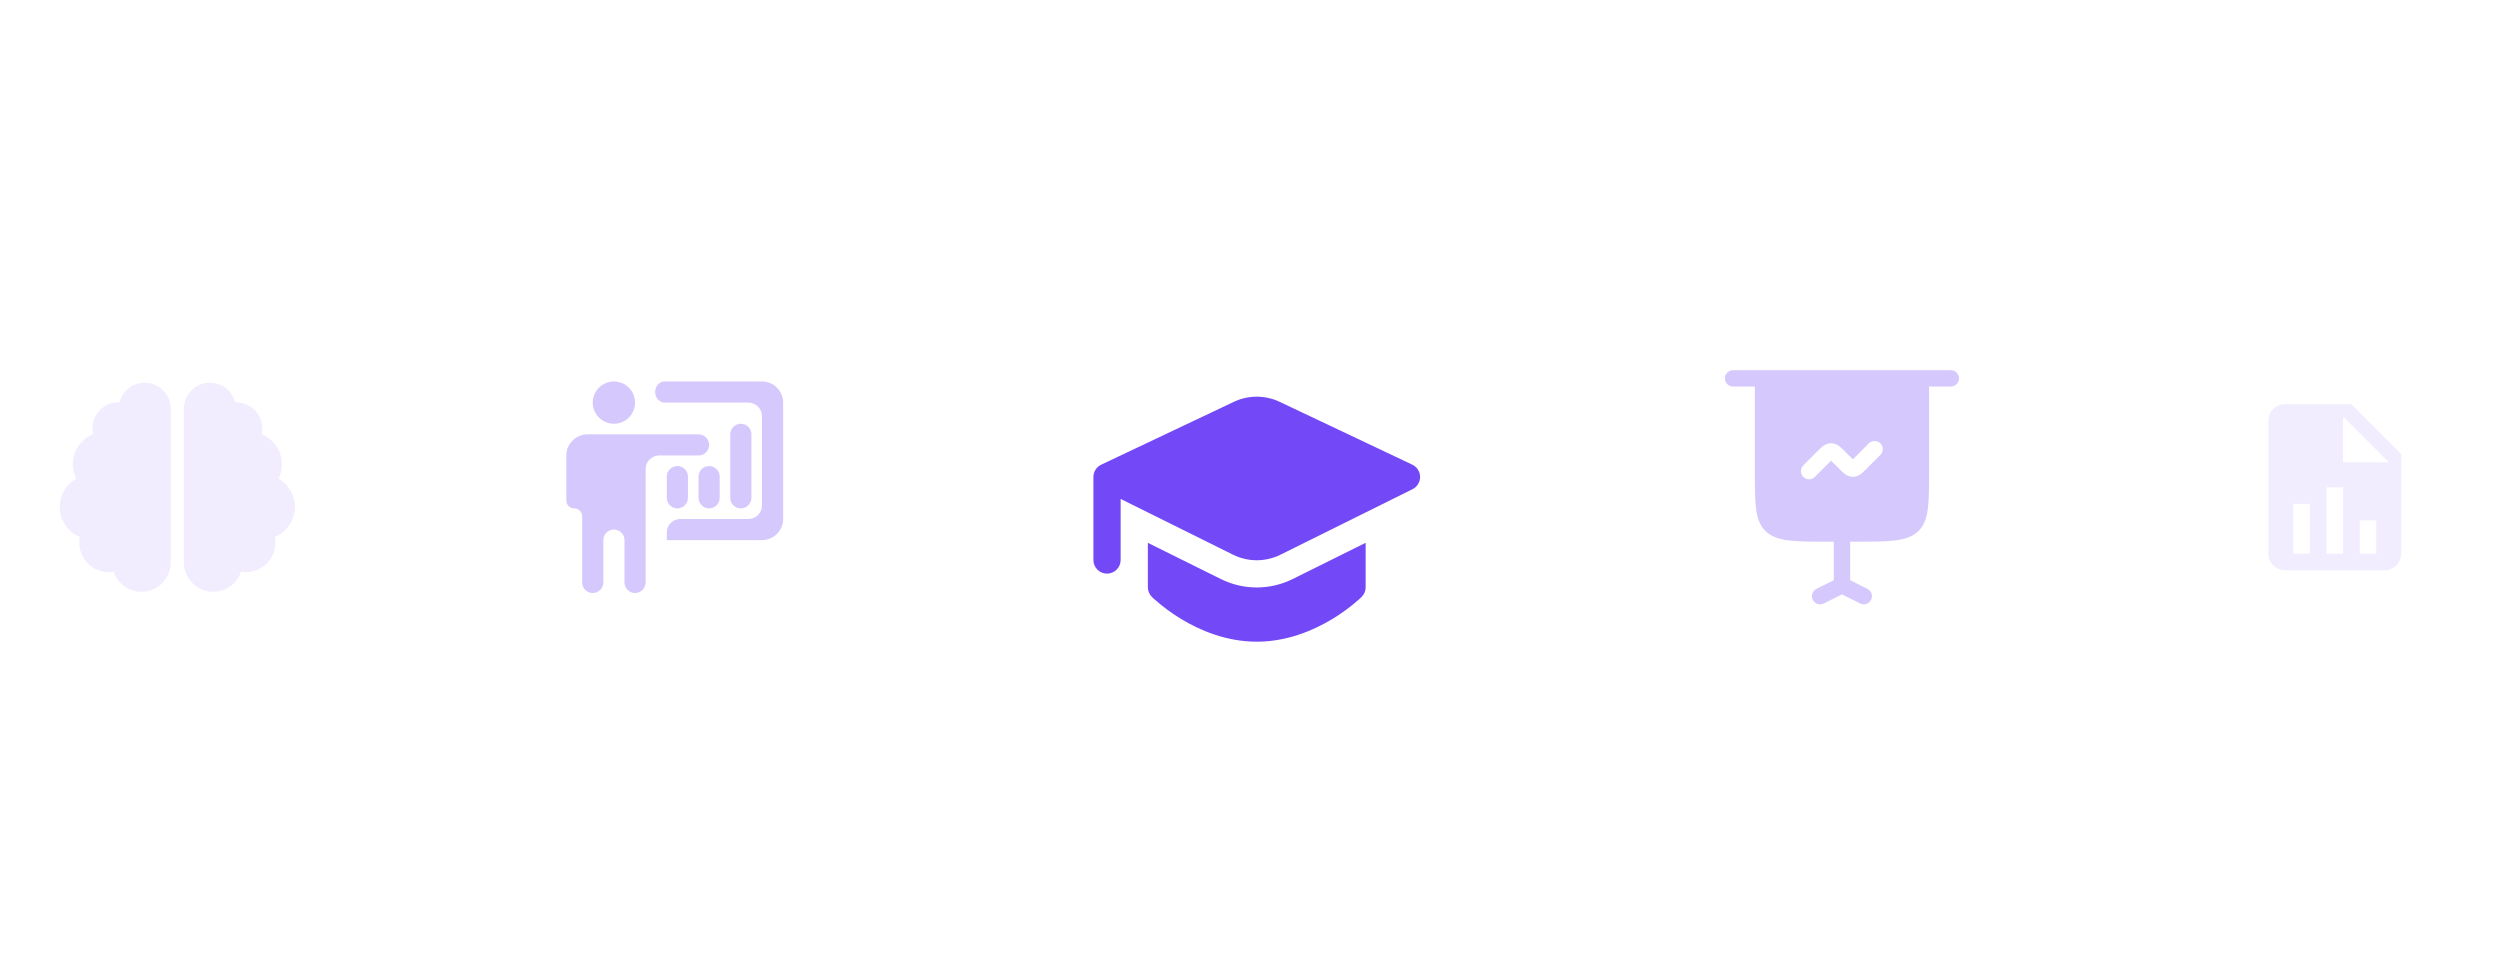 <svg width="553" height="216" viewBox="0 0 553 216" fill="none" xmlns="http://www.w3.org/2000/svg">
<g opacity="0.1">
<rect y="71.439" width="78.456" height="72.675" rx="13.214" fill="white"/>
<g clip-path="url(#clip0_8022_40853)">
<path d="M31.999 84.652C29.298 84.652 27.058 86.504 26.417 89.006C26.345 89.006 26.29 88.988 26.218 88.988C23.029 88.988 20.437 91.581 20.437 94.769C20.437 95.203 20.491 95.627 20.591 96.034C17.953 97.118 16.101 99.701 16.101 102.718C16.101 103.856 16.39 104.913 16.851 105.87C14.683 107.117 13.211 109.429 13.211 112.112C13.211 115.12 15.054 117.703 17.673 118.787C17.592 119.203 17.547 119.627 17.547 120.061C17.547 123.656 20.455 126.564 24.05 126.564C24.421 126.564 24.782 126.519 25.134 126.456C26.001 129.03 28.404 130.9 31.276 130.9C34.871 130.9 37.78 127.992 37.78 124.396V90.433C37.78 87.245 35.188 84.652 31.999 84.652ZM65.24 112.112C65.24 109.429 63.767 107.117 61.599 105.87C62.069 104.913 62.349 103.856 62.349 102.718C62.349 99.701 60.497 97.118 57.86 96.034C57.95 95.627 58.013 95.203 58.013 94.769C58.013 91.581 55.421 88.988 52.233 88.988C52.16 88.988 52.097 89.006 52.034 89.006C51.392 86.504 49.152 84.652 46.452 84.652C43.263 84.652 40.67 87.236 40.67 90.433V124.396C40.67 127.992 43.579 130.9 47.174 130.9C50.047 130.9 52.449 129.03 53.316 126.456C53.669 126.519 54.03 126.564 54.4 126.564C57.995 126.564 60.904 123.656 60.904 120.061C60.904 119.627 60.859 119.203 60.778 118.787C63.397 117.703 65.24 115.12 65.24 112.112Z" fill="#7248F7"/>
</g>
</g>
<g opacity="0.3">
<rect x="105.711" y="63.652" width="88.248" height="88.248" rx="16.045" fill="white"/>
<path d="M168.554 119.476C171.128 119.476 173.234 117.37 173.234 114.796V89.057C173.234 86.483 171.128 84.377 168.554 84.377H146.993C145.611 84.377 144.69 85.838 144.963 87.193C145.166 88.199 145.987 89.057 147.014 89.057H165.546C167.207 89.057 168.554 90.404 168.554 92.065V111.787C168.554 113.449 167.207 114.796 165.546 114.796H150.503C148.842 114.796 147.495 116.143 147.495 117.804V119.476M154.515 96.076C155.807 96.076 156.854 97.124 156.854 98.416C156.854 99.709 155.807 100.756 154.515 100.756H145.823C144.162 100.756 142.815 102.103 142.815 103.765V128.835C142.815 130.128 141.767 131.175 140.475 131.175C139.183 131.175 138.135 130.128 138.135 128.835V119.476C138.135 118.183 137.088 117.136 135.795 117.136C134.503 117.136 133.455 118.183 133.455 119.476V128.835C133.455 130.128 132.408 131.175 131.115 131.175C129.823 131.175 128.775 130.128 128.775 128.835V114.211C128.775 113.242 127.99 112.456 127.021 112.456C126.051 112.456 125.266 111.67 125.266 110.701V100.756C125.266 98.183 127.372 96.076 129.945 96.076H154.515ZM140.475 89.057C140.475 91.631 138.369 93.737 135.795 93.737C133.221 93.737 131.115 91.631 131.115 89.057C131.115 86.483 133.221 84.377 135.795 84.377C138.369 84.377 140.475 86.483 140.475 89.057ZM161.534 96.076C161.534 94.784 162.582 93.737 163.874 93.737C165.166 93.737 166.214 94.784 166.214 96.076V110.116C166.214 111.408 165.166 112.456 163.874 112.456C162.582 112.456 161.534 111.408 161.534 110.116V96.076ZM154.515 105.436C154.515 104.144 155.562 103.096 156.854 103.096C158.147 103.096 159.194 104.144 159.194 105.436V110.116C159.194 111.408 158.147 112.456 156.854 112.456C155.562 112.456 154.515 111.408 154.515 110.116V105.436ZM147.495 105.436C147.495 104.144 148.542 103.096 149.835 103.096C151.127 103.096 152.175 104.144 152.175 105.436V110.116C152.175 111.408 151.127 112.456 149.835 112.456C148.542 112.456 147.495 111.408 147.495 110.116V105.436Z" fill="#7248F7"/>
</g>
<g filter="url(#filter0_dd_8022_40853)">
<rect x="221.211" y="51" width="113.555" height="113.555" rx="20.646" fill="white" shape-rendering="crispEdges"/>
<g clip-path="url(#clip1_8022_40853)">
<path d="M272.935 82.247C274.517 81.498 276.244 81.109 277.994 81.109C279.743 81.109 281.471 81.498 283.052 82.247L312.403 96.151C312.914 96.393 313.347 96.775 313.651 97.251C313.956 97.728 314.12 98.281 314.125 98.846C314.13 99.412 313.976 99.967 313.68 100.449C313.384 100.931 312.958 101.32 312.451 101.571L283.245 116.06C281.613 116.869 279.816 117.291 277.994 117.291C276.172 117.291 274.375 116.869 272.743 116.06L247.885 103.727V117.24C247.885 118.038 247.567 118.804 247.003 119.369C246.438 119.934 245.672 120.251 244.874 120.251C244.075 120.251 243.309 119.934 242.745 119.369C242.18 118.804 241.863 118.038 241.863 117.24V99.024C241.835 98.429 241.983 97.838 242.29 97.327C242.596 96.816 243.047 96.407 243.585 96.151L272.935 82.247ZM253.906 113.44V123.262C253.906 123.658 253.985 124.05 254.137 124.416C254.289 124.782 254.511 125.114 254.792 125.393L254.804 125.412L254.942 125.538L255.303 125.875C257.191 127.557 259.231 129.059 261.398 130.361C265.42 132.776 271.231 135.305 277.994 135.305C284.756 135.305 290.567 132.776 294.596 130.361C296.763 129.059 298.803 127.557 300.69 125.875L301.051 125.538L301.148 125.442L301.184 125.406L301.19 125.399L301.202 125.393C301.481 125.113 301.703 124.781 301.854 124.415C302.005 124.049 302.082 123.657 302.081 123.262V113.434L285.919 121.455C283.455 122.677 280.743 123.312 277.994 123.312C275.244 123.312 272.532 122.677 270.069 121.455L253.906 113.44Z" fill="#7248F7"/>
</g>
</g>
<g opacity="0.3">
<rect x="362.016" y="62.355" width="90.844" height="90.844" rx="16.517" fill="white"/>
<path fill-rule="evenodd" clip-rule="evenodd" d="M383.353 81.885C382.874 81.885 382.415 82.075 382.076 82.414C381.737 82.753 381.547 83.212 381.547 83.691C381.547 84.17 381.737 84.63 382.076 84.969C382.415 85.308 382.874 85.498 383.353 85.498H388.171V104.166C388.171 111.546 388.171 115.236 390.589 117.529C393.008 119.822 396.9 119.822 404.688 119.822H405.634V128.342L401.816 130.25C401.602 130.355 401.411 130.501 401.254 130.68C401.096 130.859 400.976 131.067 400.899 131.293C400.823 131.519 400.792 131.758 400.808 131.996C400.825 132.234 400.888 132.466 400.994 132.679C401.101 132.893 401.249 133.083 401.429 133.239C401.609 133.395 401.819 133.513 402.045 133.588C402.272 133.663 402.51 133.692 402.748 133.674C402.986 133.655 403.218 133.59 403.43 133.482L407.441 131.478L411.451 133.482C411.664 133.59 411.896 133.655 412.133 133.674C412.371 133.692 412.61 133.663 412.836 133.588C413.063 133.513 413.272 133.395 413.453 133.239C413.633 133.083 413.781 132.893 413.887 132.679C413.994 132.466 414.057 132.234 414.073 131.996C414.089 131.758 414.058 131.519 413.982 131.293C413.906 131.067 413.785 130.859 413.628 130.68C413.471 130.501 413.279 130.355 413.065 130.25L409.247 128.34V119.822H410.194C417.979 119.822 421.874 119.822 424.292 117.529C426.711 115.236 426.711 111.546 426.711 104.166V85.498H431.528C432.007 85.498 432.467 85.308 432.806 84.969C433.144 84.63 433.335 84.17 433.335 83.691C433.335 83.212 433.144 82.753 432.806 82.414C432.467 82.075 432.007 81.885 431.528 81.885H383.353ZM415.944 98.072C416.282 98.41 416.472 98.869 416.472 99.348C416.472 99.827 416.282 100.286 415.944 100.625L412.771 103.799C412.43 104.156 412.066 104.491 411.683 104.801C411.164 105.224 410.519 105.461 409.85 105.473C409.18 105.461 408.535 105.224 408.016 104.801C407.633 104.491 407.269 104.156 406.928 103.799L405.458 102.33L405.032 101.904L404.606 102.325L401.491 105.442C401.326 105.62 401.126 105.762 400.905 105.861C400.683 105.96 400.444 106.013 400.201 106.017C399.959 106.021 399.718 105.977 399.493 105.886C399.268 105.795 399.064 105.66 398.892 105.488C398.721 105.316 398.585 105.112 398.494 104.887C398.404 104.662 398.359 104.421 398.363 104.179C398.368 103.936 398.421 103.697 398.519 103.475C398.618 103.254 398.76 103.054 398.938 102.889L402.11 99.714C402.46 99.365 402.838 98.987 403.199 98.712C403.717 98.289 404.363 98.052 405.032 98.04C405.837 98.04 406.441 98.389 406.865 98.712C407.226 98.987 407.605 99.365 407.954 99.714L409.423 101.184L409.85 101.607L410.276 101.186L413.39 98.072C413.729 97.733 414.188 97.543 414.667 97.543C415.146 97.543 415.605 97.733 415.944 98.072Z" fill="#7248F7"/>
</g>
<g opacity="0.1">
<rect x="480.117" y="71.439" width="72.675" height="72.675" rx="14.301" fill="white"/>
<path d="M518.293 102.269H528.393L518.293 92.169V102.269ZM505.438 89.414H520.129L531.147 100.432V122.469C531.147 123.443 530.761 124.377 530.072 125.066C529.383 125.754 528.449 126.141 527.475 126.141H505.438C504.464 126.141 503.53 125.754 502.841 125.066C502.153 124.377 501.766 123.443 501.766 122.469V93.087C501.766 91.048 503.4 89.414 505.438 89.414ZM507.275 122.469H510.947V111.45H507.275V122.469ZM514.62 122.469H518.293V107.778H514.62V122.469ZM521.966 122.469H525.638V115.123H521.966V122.469Z" fill="#7248F7"/>
</g>
<defs>
<filter id="filter0_dd_8022_40853" x="101.211" y="-65.682" width="353.555" height="353.555" filterUnits="userSpaceOnUse" color-interpolation-filters="sRGB">
<feFlood flood-opacity="0" result="BackgroundImageFix"/>
<feColorMatrix in="SourceAlpha" type="matrix" values="0 0 0 0 0 0 0 0 0 0 0 0 0 0 0 0 0 0 127 0" result="hardAlpha"/>
<feOffset dy="3.318"/>
<feGaussianBlur stdDeviation="60"/>
<feComposite in2="hardAlpha" operator="out"/>
<feColorMatrix type="matrix" values="0 0 0 0 0.85 0 0 0 0 0 0 0 0 0 1 0 0 0 0.6 0"/>
<feBlend mode="normal" in2="BackgroundImageFix" result="effect1_dropShadow_8022_40853"/>
<feColorMatrix in="SourceAlpha" type="matrix" values="0 0 0 0 0 0 0 0 0 0 0 0 0 0 0 0 0 0 127 0" result="hardAlpha"/>
<feOffset dy="3.318"/>
<feGaussianBlur stdDeviation="46.454"/>
<feComposite in2="hardAlpha" operator="out"/>
<feColorMatrix type="matrix" values="0 0 0 0 0.333 0 0 0 0 1 0 0 0 0 0 0 0 0 0.4 0"/>
<feBlend mode="normal" in2="effect1_dropShadow_8022_40853" result="effect2_dropShadow_8022_40853"/>
<feBlend mode="normal" in="SourceGraphic" in2="effect2_dropShadow_8022_40853" result="shape"/>
</filter>
<clipPath id="clip0_8022_40853">
<rect width="52.029" height="46.248" fill="white" transform="translate(13.211 84.652)"/>
</clipPath>
<clipPath id="clip1_8022_40853">
<rect width="72.262" height="72.262" fill="white" transform="translate(241.859 71.647)"/>
</clipPath>
</defs>
</svg>
